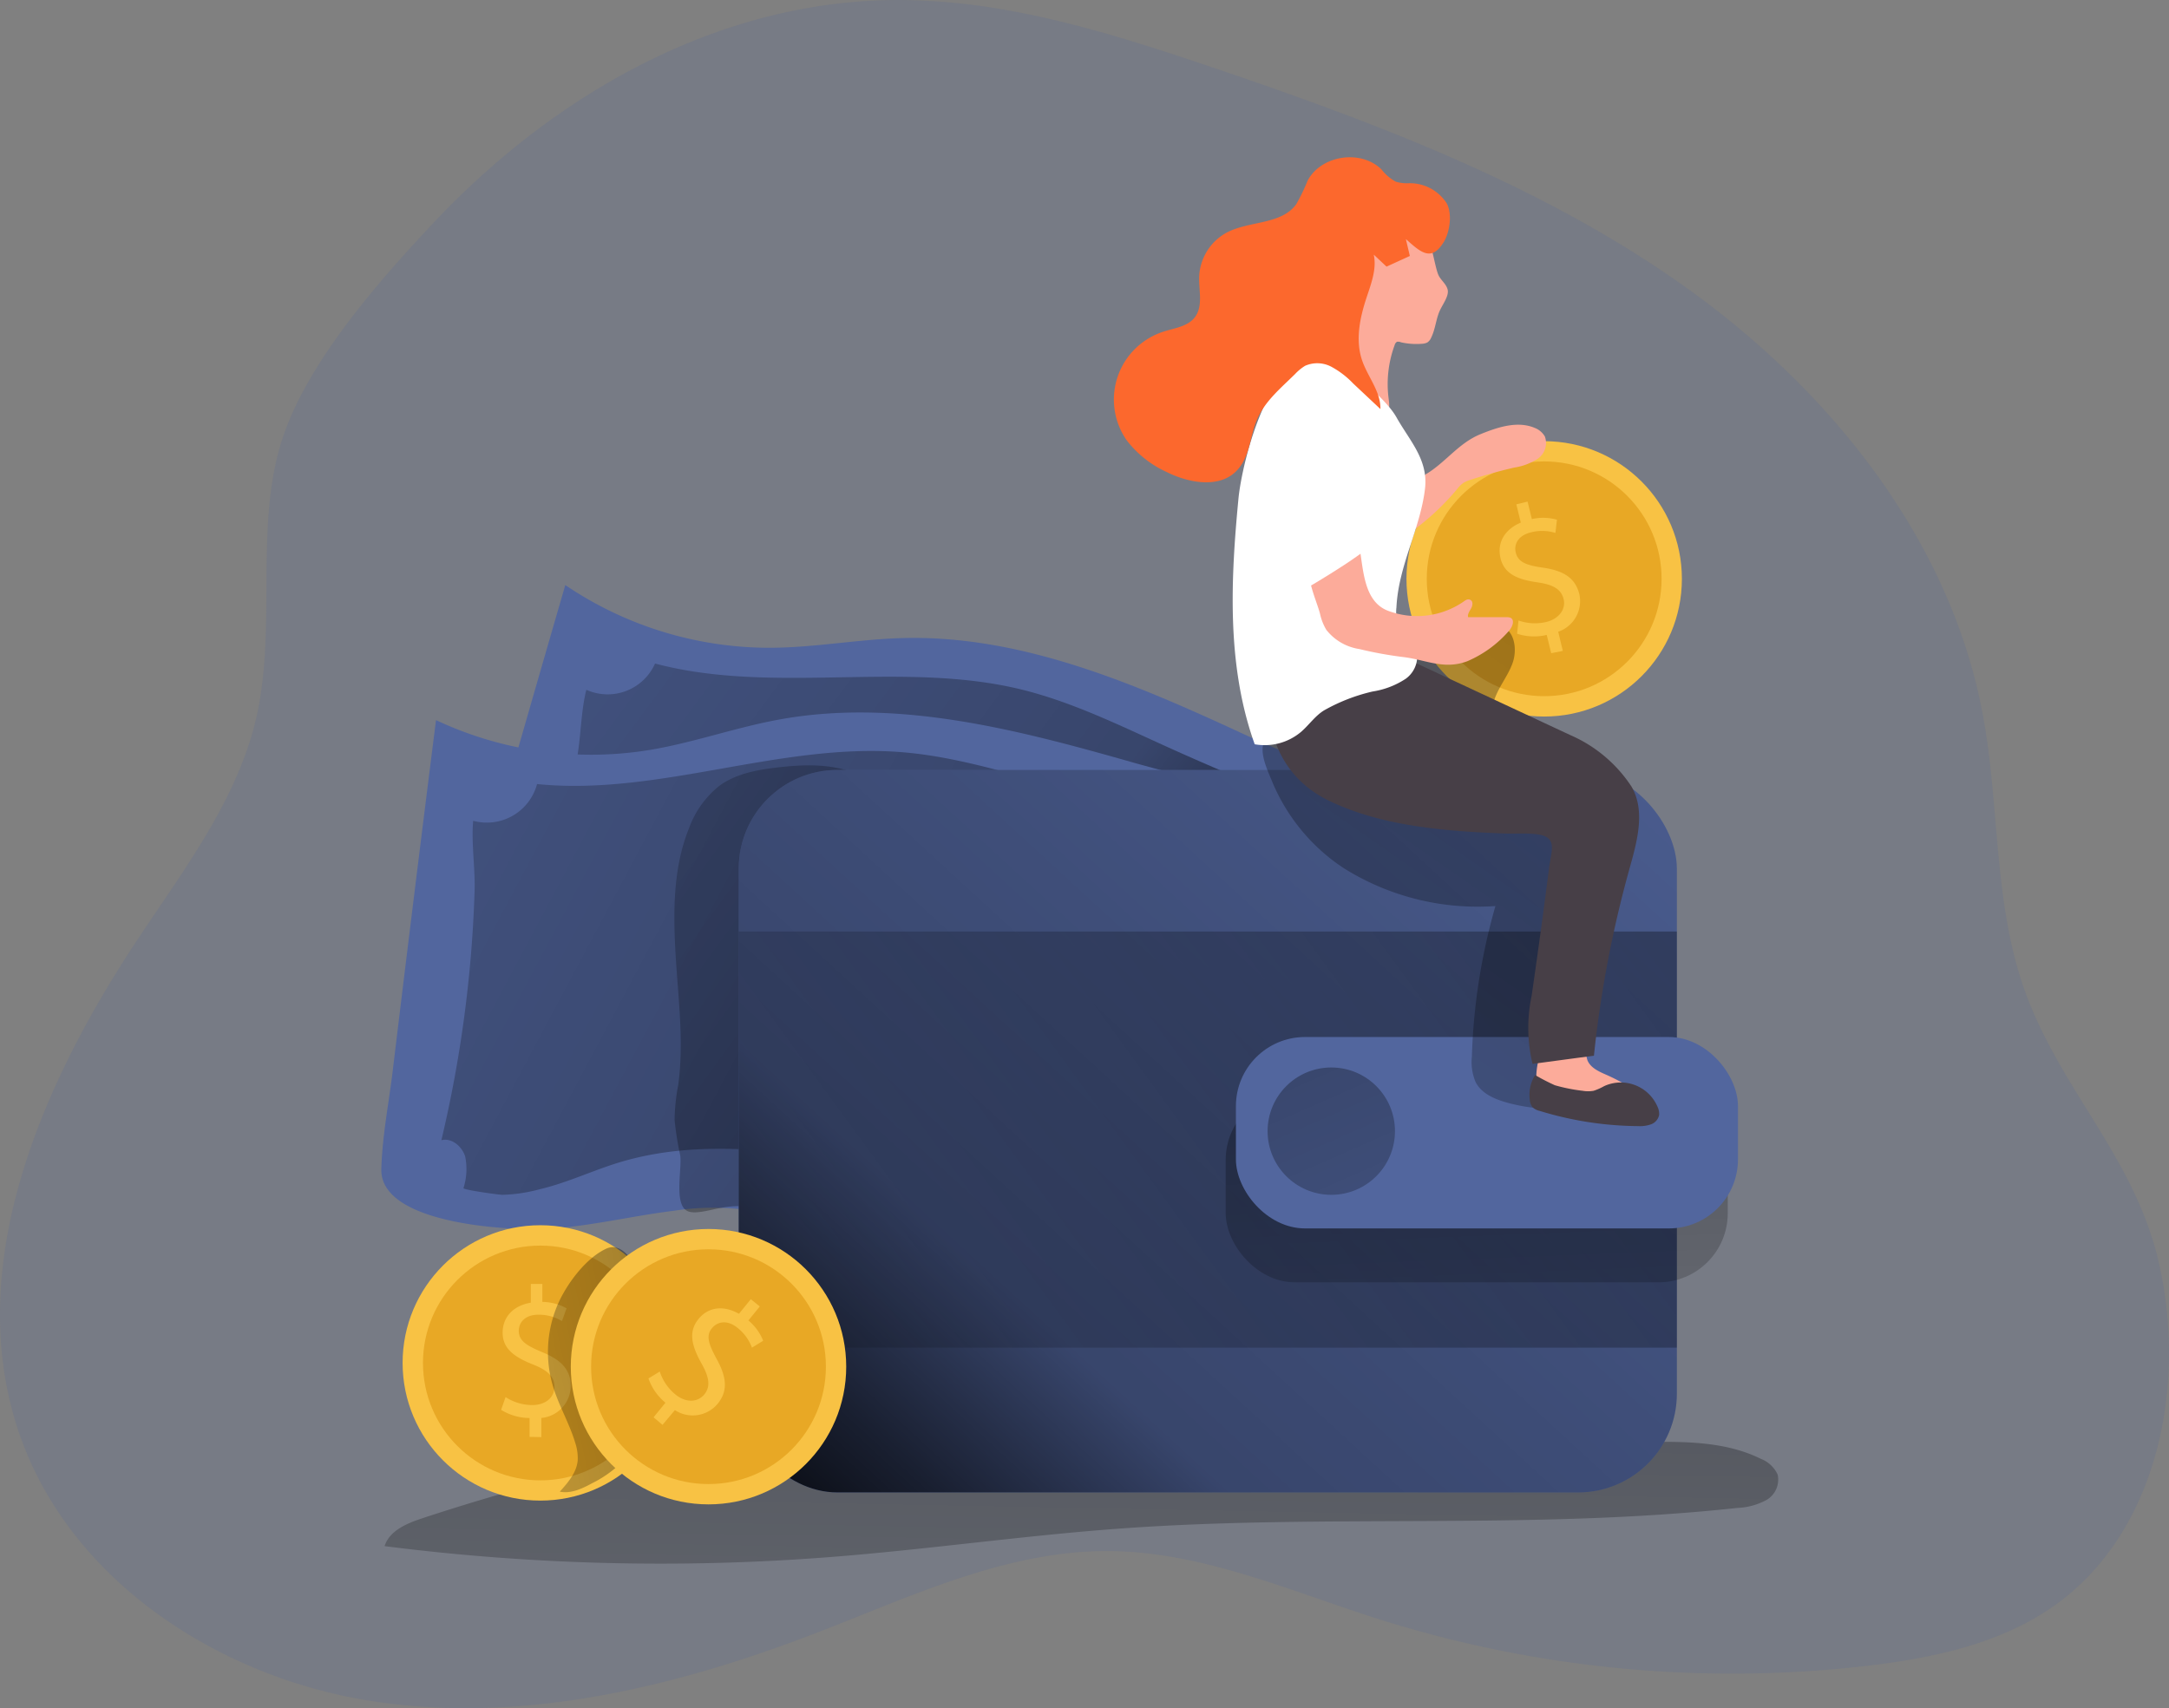 <svg id="Layer_1" data-name="Layer 1" xmlns="http://www.w3.org/2000/svg" xmlns:xlink="http://www.w3.org/1999/xlink" viewBox="0 0 339.57 267.46"><rect x="0" y="0" width="339.57" height="267.46" fill="#808080" stroke="none"/><defs><linearGradient id="linear-gradient" x1="208.13" y1="159.3" x2="204.59" y2="-27.35" gradientTransform="matrix(1, 0, 0, -1, 0, 352)" gradientUnits="userSpaceOnUse"><stop offset="0.01"/><stop offset="0.13" stop-opacity="0.69"/><stop offset="0.25" stop-opacity="0.32"/><stop offset="1" stop-opacity="0"/></linearGradient><linearGradient id="linear-gradient-2" x1="288.64" y1="202.89" x2="13.93" y2="349.2" gradientTransform="matrix(0.99, 0.15, 0.15, -0.99, -62.69, 393.03)" xlink:href="#linear-gradient"/><linearGradient id="linear-gradient-3" x1="248.05" y1="113.67" x2="-26.67" y2="259.99" gradientTransform="matrix(1, 0, 0, -1, 0.67, 351.09)" xlink:href="#linear-gradient"/><linearGradient id="linear-gradient-4" x1="221.63" y1="112.89" x2="64.53" y2="226.45" xlink:href="#linear-gradient"/><linearGradient id="linear-gradient-5" x1="156.58" y1="61.25" x2="328.35" y2="248.1" gradientTransform="matrix(1, 0, 0, -1, -37.28, 314.28)" xlink:href="#linear-gradient"/><linearGradient id="linear-gradient-6" x1="361" y1="234.08" x2="97.8" y2="42.03" gradientTransform="matrix(1, 0, 0, -1, -37.28, 314.28)" xlink:href="#linear-gradient"/><linearGradient id="linear-gradient-7" x1="266.16" y1="186.63" x2="271.3" y2="57.05" gradientTransform="matrix(1, 0, 0, -1, -37.28, 314.28)" xlink:href="#linear-gradient"/><linearGradient id="linear-gradient-8" x1="226.07" y1="181.82" x2="280.64" y2="57.67" gradientTransform="matrix(1, 0, 0, -1, -37.28, 314.28)" xlink:href="#linear-gradient"/><linearGradient id="linear-gradient-9" x1="160.3" y1="106.52" x2="69.87" y2="86.74" xlink:href="#linear-gradient"/><linearGradient id="linear-gradient-10" x1="326.77" y1="266.36" x2="143.17" y2="2.75" gradientTransform="matrix(1, 0, 0, -1, 0, 352)" gradientUnits="userSpaceOnUse"><stop offset="0.01"/><stop offset="0.08" stop-opacity="0.69"/><stop offset="0.21" stop-opacity="0.32"/><stop offset="1" stop-opacity="0"/></linearGradient></defs><title>3. </title><path d="M375.26,235.44c-3.84-16.83-15.92-27.47-21.36-43.67-4.54-13.54-3.59-28.27-6.23-42.3-5.1-27.12-23.6-50.31-46-66.42S253,57.05,226.9,48.21c-10.32-3.49-20.81-6.87-31.5-8.81A99.23,99.23,0,0,0,179,37.73c-28.54-.37-54.65,14.49-73.8,34.83C96.57,81.76,85.11,94.69,81.31,107c-4.39,14.21-.3,30.51-4.44,45.21-3.35,11.88-11,22-17.81,32.26-15.34,23-27.73,51.59-18.75,77.74C48.13,285,71.18,300.17,95,304s48.13-2.09,70.59-10.79c14.68-5.68,29.43-12.69,45.17-12.62,14.62.06,28.41,6.22,42.34,10.65a183.38,183.38,0,0,0,76.55,7.31c10.26-1.21,20.76-3.43,29.21-9.38C375.06,277.7,379.68,254.81,375.26,235.44Z" transform="translate(-37.28 -37.72)" fill="#52669e" opacity="0.18" style="isolation:isolate"/><path d="M168.93,260.91a334.85,334.85,0,0,0-65.54,14.55c-2.42.8-5.14,1.93-5.9,4.36a342,342,0,0,0,69.64,1.72c15.24-1.18,30.39-3.38,45.63-4.48,32.11-2.32,64.48.26,96.49-3.22a10.48,10.48,0,0,0,4.55-1.23,3.68,3.68,0,0,0,1.78-4,4.8,4.8,0,0,0-2.63-2.46c-5.38-2.67-11.64-2.72-17.65-2.64-40.54.55-81.31,4.82-121.48-.68" transform="translate(-37.28 -37.72)" fill="url(#linear-gradient)"/><path d="M232.14,152.74c-17-7.87-34.81-15.6-53.52-15.11-6.88.18-13.71,1.48-20.6,1.52a57,57,0,0,1-32.24-9.82q-7.71,26.58-15.28,53.2c-1.39,4.89-3.24,9.9-4.16,14.9-1.52,8.27,17.19,12.4,23.21,13.16,6.94.88,14,.2,21,.43a40.32,40.32,0,0,1,17.19,4c5.22,2.66,11.3,4.13,16.86,6.22,13.69,5.13,28.13,9.54,42.69,8.23s29.34-9.55,34.51-23.22c1.23-3.25,1.89-6.69,3-10,2.86-8.35,11.94-19.24,2.38-26.13C257,162.71,243.54,158,232.14,152.74Z" transform="translate(-37.28 -37.72)" fill="#52669e"/><path d="M219.21,154.31c-7.27-3.31-14.52-6.82-22.29-8.69-18.61-4.45-38.59.89-57.09-4a8.12,8.12,0,0,1-10.71,4.13l-.05,0c-.85,3.33-.83,7.37-1.49,10.88q-1.24,6.52-2.93,12.95a196.37,196.37,0,0,1-8.3,24.78c1.66-.17,3.06,1.45,3.28,3.11a9.88,9.88,0,0,1-1,4.84c-.11.26,5.35,1.9,5.87,2a25.09,25.09,0,0,0,6,0c4.34-.35,8.56-1.6,12.87-2.2,16.27-2.26,32.17,4.78,48.06,9a139.63,139.63,0,0,0,16.21,3.25c3.92.55,7.94.92,11.8,0s7.61-3.11,11-5.48c6.49-4.56,12.52-10,16.75-16.67,3.37-5.34,9.76-19.52,3.46-24.72-3.76-3.1-10.87-4.4-15.4-6.27Q227.14,157.92,219.21,154.31Z" transform="translate(-37.28 -37.72)" fill="url(#linear-gradient-2)"/><path d="M214.26,157c-18-5.12-36.82-10-55.22-6.57-6.78,1.26-13.32,3.61-20.11,4.73a57,57,0,0,1-33.39-4.68q-3.47,27.47-6.78,54.94c-.61,5.05-1.65,10.28-1.78,15.37-.21,8.4,18.91,9.56,25,9.37,7-.22,13.84-2,20.78-2.85a39.93,39.93,0,0,1,17.62,1.2c5.57,1.8,11.81,2.31,17.63,3.5,14.32,2.93,29.27,5,43.45,1.47s27.48-14,30.46-28.33c.7-3.4.82-6.9,1.42-10.32,1.53-8.7,8.8-20.87-1.73-26.18C240.33,163,226.34,160.46,214.26,157Z" transform="translate(-37.28 -37.72)" fill="#52669e"/><path d="M201.73,160.59c-7.7-2.14-15.41-4.47-23.37-5.1-19.08-1.49-38,6.91-57,5a8.13,8.13,0,0,1-10,5.75h0c-.32,3.43.33,7.41.22,11-.14,4.42-.43,8.85-.87,13.25a195.22,195.22,0,0,1-4.33,25.77c1.62-.43,3.26,1,3.73,2.56a9.86,9.86,0,0,1-.27,4.94c-.07.28,5.58,1.05,6.11,1.05a25,25,0,0,0,5.89-.89c4.24-1,8.21-2.91,12.37-4.18,15.72-4.77,32.52-.3,48.86,1.34a140.17,140.17,0,0,0,16.52.68c4-.08,8-.33,11.66-1.8,3.83-1.52,7-4.26,10-7.13,5.69-5.52,10.81-11.79,13.94-19.08,2.49-5.79,6.6-20.8-.44-25-4.2-2.48-11.43-2.65-16.19-3.79Q210.1,162.92,201.73,160.59Z" transform="translate(-37.28 -37.72)" fill="url(#linear-gradient-3)"/><path d="M143.77,218.63a49.49,49.49,0,0,1-.88-5.54,31.54,31.54,0,0,1,.57-5.48c.92-6.69,0-13.48-.4-20.23s-.44-13.72,2.1-20a15,15,0,0,1,4.75-6.62c2.58-1.88,5.85-2.49,9-2.86,4-.47,8.2-.64,12,.8a8,8,0,0,0-4,5,21.14,21.14,0,0,0-.6,6.58,121.61,121.61,0,0,0,2.45,21.09c1.41,6.91,3.37,14.21,1,20.85-1.33,3.7-3.9,6.79-5.85,10.21-1.29,2.27-2.88,5.07-5.5,5a10.26,10.26,0,0,1-2.39-.56,15.12,15.12,0,0,0-5.92,0c-1.3.18-4.11,1.13-5.29.43C142.77,226.18,144.08,220.64,143.77,218.63Z" transform="translate(-37.28 -37.72)" fill="url(#linear-gradient-4)"/><rect x="115.65" y="120.56" width="146.87" height="113.13" rx="15.46" fill="#52669e"/><rect x="115.65" y="120.56" width="146.87" height="113.13" rx="15.46" fill="url(#linear-gradient-5)"/><rect x="115.65" y="145.86" width="146.87" height="65.16" fill="url(#linear-gradient-6)"/><rect x="191.89" y="170.82" width="78.6" height="29.97" rx="10.82" fill="url(#linear-gradient-7)"/><rect x="193.49" y="162.38" width="78.6" height="29.97" rx="10.82" fill="#52669e"/><circle cx="208.42" cy="177.12" r="9.97" fill="url(#linear-gradient-8)"/><circle cx="84.59" cy="213.41" r="21.56" fill="#f8c244"/><circle cx="84.6" cy="213.42" r="18.38" fill="#e8a825"/><path d="M120.19,262.71v-2.95a8.56,8.56,0,0,1-4.46-1.28l.7-2a7.72,7.72,0,0,0,4.17,1.25c2.09,0,3.48-1.19,3.48-2.85s-1.13-2.6-3.29-3.48c-3-1.17-4.82-2.51-4.82-5s1.72-4.26,4.41-4.7v-2.94h1.81v2.82a8,8,0,0,1,3.79,1l-.72,2a7,7,0,0,0-3.67-1c-2.25,0-3.09,1.35-3.09,2.51,0,1.52,1.08,2.27,3.61,3.33,3,1.22,4.52,2.74,4.52,5.33a5.06,5.06,0,0,1-4.6,5v3Z" transform="translate(-37.28 -37.72)" fill="#f8c244"/><path d="M124.45,242.33a18.81,18.81,0,0,0-.64,12.32c.91,3.1,2.61,5.92,3.53,9a7.54,7.54,0,0,1,.38,2.79c-.19,1.89-1.53,3.44-2.8,4.85,1.71.35,3.44-.44,5-1.29a18.24,18.24,0,0,0,6.23-5,17,17,0,0,0,2.46-5.64,36.64,36.64,0,0,0,0-18.94c-.63-2.31-3.11-8.68-6.39-7.19S125.8,239,124.45,242.33Z" transform="translate(-37.28 -37.72)" fill="url(#linear-gradient-9)"/><circle cx="110.92" cy="214" r="21.56" fill="#f8c244"/><circle cx="110.92" cy="214" r="18.38" fill="#e8a825"/><path d="M139.6,259.65l1.86-2.29a8.55,8.55,0,0,1-2.66-3.8l1.77-1.08a7.75,7.75,0,0,0,2.46,3.6c1.62,1.31,3.45,1.26,4.5,0s.75-2.73-.37-4.77c-1.58-2.79-2.16-5-.57-7s4-2.22,6.38-.87l1.85-2.29,1.41,1.14-1.78,2.19a8,8,0,0,1,2.31,3.18L155,248.74a7.07,7.07,0,0,0-2.23-3.08c-1.75-1.42-3.25-.9-4,0-1,1.18-.59,2.45.71,4.86,1.57,2.84,1.79,5,.16,7a5.08,5.08,0,0,1-6.7,1L141,260.83Z" transform="translate(-37.28 -37.72)" fill="#f8c244"/><circle cx="241.75" cy="90.64" r="21.56" fill="#f8c244"/><circle cx="241.75" cy="90.63" r="18.38" fill="#e8a825"/><path d="M280.13,140l-.7-2.86a8.52,8.52,0,0,1-4.64-.19l.22-2.07a7.77,7.77,0,0,0,4.35.23c2-.49,3.1-2,2.71-3.59s-1.72-2.26-4-2.6c-3.17-.44-5.27-1.31-5.87-3.77s.66-4.54,3.17-5.6l-.7-2.86,1.76-.43.67,2.74a7.93,7.93,0,0,1,3.93.1l-.24,2.07a7,7,0,0,0-3.8-.1c-2.19.53-2.69,2-2.41,3.17.36,1.47,1.59,2,4.3,2.37,3.21.48,5,1.6,5.65,4.12a5.07,5.07,0,0,1-3.3,5.91l.72,3Z" transform="translate(-37.28 -37.72)" fill="#f8c244"/><path d="M247.54,173.59a39.41,39.41,0,0,0,23.86,6,95.74,95.74,0,0,0-3.69,23.6,8.06,8.06,0,0,0,.6,4c.91,1.73,2.88,2.61,4.76,3.14a26.94,26.94,0,0,0,10.34.85,146.18,146.18,0,0,1-2.42-20c-.16-5.47.3-10.92.44-16.38.06-2.33.51-5.35,0-7.63s-3-3.52-4.56-5a20.62,20.62,0,0,1-5.38-8.66,10.61,10.61,0,0,1-.41-5.72c.58-2.24,2.22-4.06,3-6.23s.32-5.23-1.92-5.85c-1.7-.47-3.78.71-5.19-.37-.5-.39-.8-1-1.33-1.37a2.5,2.5,0,0,0-3,.54,9.82,9.82,0,0,0-1.68,2.84,24.2,24.2,0,0,1-9.63,9.89,44.77,44.77,0,0,1-8.11,3.66c-2.12.75-5.47.93-7.29,2.15-2.08,1.39-.37,4.9.55,7.14A30,30,0,0,0,247.54,173.59Z" transform="translate(-37.28 -37.72)" fill="url(#linear-gradient-10)"/><path d="M278.33,209a1.83,1.83,0,0,0,.79.55c4.38,1.94,9.34,2,14.14,2a1.83,1.83,0,0,0,.92-.15,1.3,1.3,0,0,0,.39-1.65,3.5,3.5,0,0,0-1.31-1.28,30.79,30.79,0,0,0-4.4-2.41c-1.21-.53-2.57-1.11-3.06-2.33a9,9,0,0,1-.34-2c-.46-2.81-4.87-1.43-6.35,0C277.79,203.08,277.34,207.59,278.33,209Z" transform="translate(-37.28 -37.72)" fill="#fcab9a"/><path d="M236,143.23s-2.74,14,9.32,19.86c8.36,4.06,18.48,4.8,27.62,5.15,1.61.06,3.41-.1,5,.12,3.18.41,2.26,2.42,1.88,5.09q-1.29,10.14-2.76,20.24a24.09,24.09,0,0,0,.15,10.62l9.61-1.29a177.65,177.65,0,0,1,5.49-29c1.14-4.12,2.72-9.25.36-13.18a21.85,21.85,0,0,0-9.51-8L259,141.57Z" transform="translate(-37.28 -37.72)" fill="#473f47"/><path d="M269.05,105.71c2.7-1.1,5.78-2.12,8.47-1a3.13,3.13,0,0,1,1.62,1.36,3,3,0,0,1-1.1,3.47,9.32,9.32,0,0,1-3.67,1.39c-2.32.53-4.62,1.18-6.89,1.93a4.55,4.55,0,0,0-1.11.48,4.74,4.74,0,0,0-1,1,39.38,39.38,0,0,1-7.13,6.64c.72-.52.46-5.29.65-6.28a3.78,3.78,0,0,1,1.94-2.92C263.78,109.9,265.72,107.07,269.05,105.71Z" transform="translate(-37.28 -37.72)" fill="#fcab9a"/><path d="M262.46,80.75c.36.84,1.25,1.42,1.46,2.33s-.62,2.06-1.14,3.09c-.69,1.38-.74,3-1.44,4.42a1.68,1.68,0,0,1-.61.76,2.15,2.15,0,0,1-.82.2,11.07,11.07,0,0,1-3.3-.23,1.06,1.06,0,0,0-.63-.08.87.87,0,0,0-.36.52,17.58,17.58,0,0,0-.94,8.38c.12.92.24,2.06-.51,2.62a1.72,1.72,0,0,1-.9.32c-2.15.24-4-1.56-5.16-3.34a24.52,24.52,0,0,1-2.57-5.18,4.53,4.53,0,0,1-.35-1.66,5.25,5.25,0,0,1,.5-1.94,36,36,0,0,0,2-6.82c.55-3,.79-6.14,2.22-8.78a4.86,4.86,0,0,1,2.13-2.1,6.08,6.08,0,0,1,3.25-.12,8.67,8.67,0,0,1,5.81,2.76C261.5,76.49,262,79.7,262.46,80.75Z" transform="translate(-37.28 -37.72)" fill="#fcab9a"/><path d="M257.36,144a13,13,0,0,1-5.2,2,28.44,28.44,0,0,0-7.55,2.93c-1.42.85-2.38,2.3-3.63,3.38a8.83,8.83,0,0,1-7.27,1.95c-.12-.35-.25-.71-.37-1.07-4-12-3.36-25-2.17-37.41.57-5.88,5.19-24.71,14.06-22.52,0,0,8.41,5.81,10.66,9.78,2.05,3.67,5,6.62,4.49,11.15-.74,6.37-4.15,12-4.48,18.63a6,6,0,0,0,.34,2.84c.61,1.29,2.05,2.06,2.65,3.34A4.33,4.33,0,0,1,257.36,144Z" transform="translate(-37.28 -37.72)" fill="#fff"/><path d="M243.93,133.8a8.37,8.37,0,0,0,1,2.55,8.12,8.12,0,0,0,5.16,3,61.1,61.1,0,0,0,7,1.27c3.48.44,6.27,2,9.9.64a18,18,0,0,0,6.49-4.72c.56-.59,1-1.71.3-2.08a1.57,1.57,0,0,0-.61-.1h-6.05c-.12-.48.23-.94.47-1.37s.34-1.09-.1-1.33-.81.07-1.15.31a12.85,12.85,0,0,1-11.75,1.39c-3.56-1.35-3.83-5.78-4.35-9.17a2.67,2.67,0,0,0-1.13-2.15,2.26,2.26,0,0,0-1.75.08,8.65,8.65,0,0,0-4.9,3.92C241.57,127.93,243.38,131.71,243.93,133.8Z" transform="translate(-37.28 -37.72)" fill="#fcab9a"/><path d="M245.82,105.12s5.88,15.42,7,16.55-10.94,8.12-10.94,8.12-8.06-15-7.76-21.5S241.29,99,245.82,105.12Z" transform="translate(-37.28 -37.72)" fill="#fff"/><path d="M263.1,75.93c-1.87,2.81-3.59,1.11-5.72-.77L258,77.8l-3.65,1.67-2-1.88c.48,2.23-.39,4.5-1.11,6.67-1.06,3.19-1.8,6.69-.72,9.87.88,2.6,2.94,4.9,2.87,7.64l-4.26-4a13.74,13.74,0,0,0-3.43-2.63,4.72,4.72,0,0,0-4.1-.14,7.55,7.55,0,0,0-1.55,1.27c-2.18,2.16-4.67,4.19-5.94,7.06-1.12,2.51-1.09,5.66-3,7.85-2.6,3.07-7.55,2.26-11.14.47a16.56,16.56,0,0,1-6.31-5,11.16,11.16,0,0,1,2.81-15.54,11.28,11.28,0,0,1,2.95-1.46c1.75-.56,3.8-.79,4.92-2.25,1.33-1.74.6-4.21.68-6.4a8.24,8.24,0,0,1,4.38-6.9c3.53-1.82,8.5-1.19,10.82-4.41A31.31,31.31,0,0,0,242,66c2.13-4,8.35-4.92,11.57-1.74a7.2,7.2,0,0,0,2.23,1.91,6.12,6.12,0,0,0,2.08.24,6.86,6.86,0,0,1,5.87,3.11c.93,1.65.52,4.55-.47,6.15Z" transform="translate(-37.28 -37.72)" fill="#fc682d"/><path d="M277.61,206.05a5.9,5.9,0,0,0-.83,3.91,2.09,2.09,0,0,0,.48,1.19,2.43,2.43,0,0,0,1.07.52,53.62,53.62,0,0,0,15.4,2.38,5.21,5.21,0,0,0,2-.27,2,2,0,0,0,1.29-1.43,2.51,2.51,0,0,0-.24-1.32,6.25,6.25,0,0,0-8.18-3.32l-.18.08a9,9,0,0,1-1.65.73,5,5,0,0,1-1.72,0,26.8,26.8,0,0,1-4.35-.87A32.24,32.24,0,0,1,277.61,206.05Z" transform="translate(-37.28 -37.72)" fill="#473f47"/></svg>